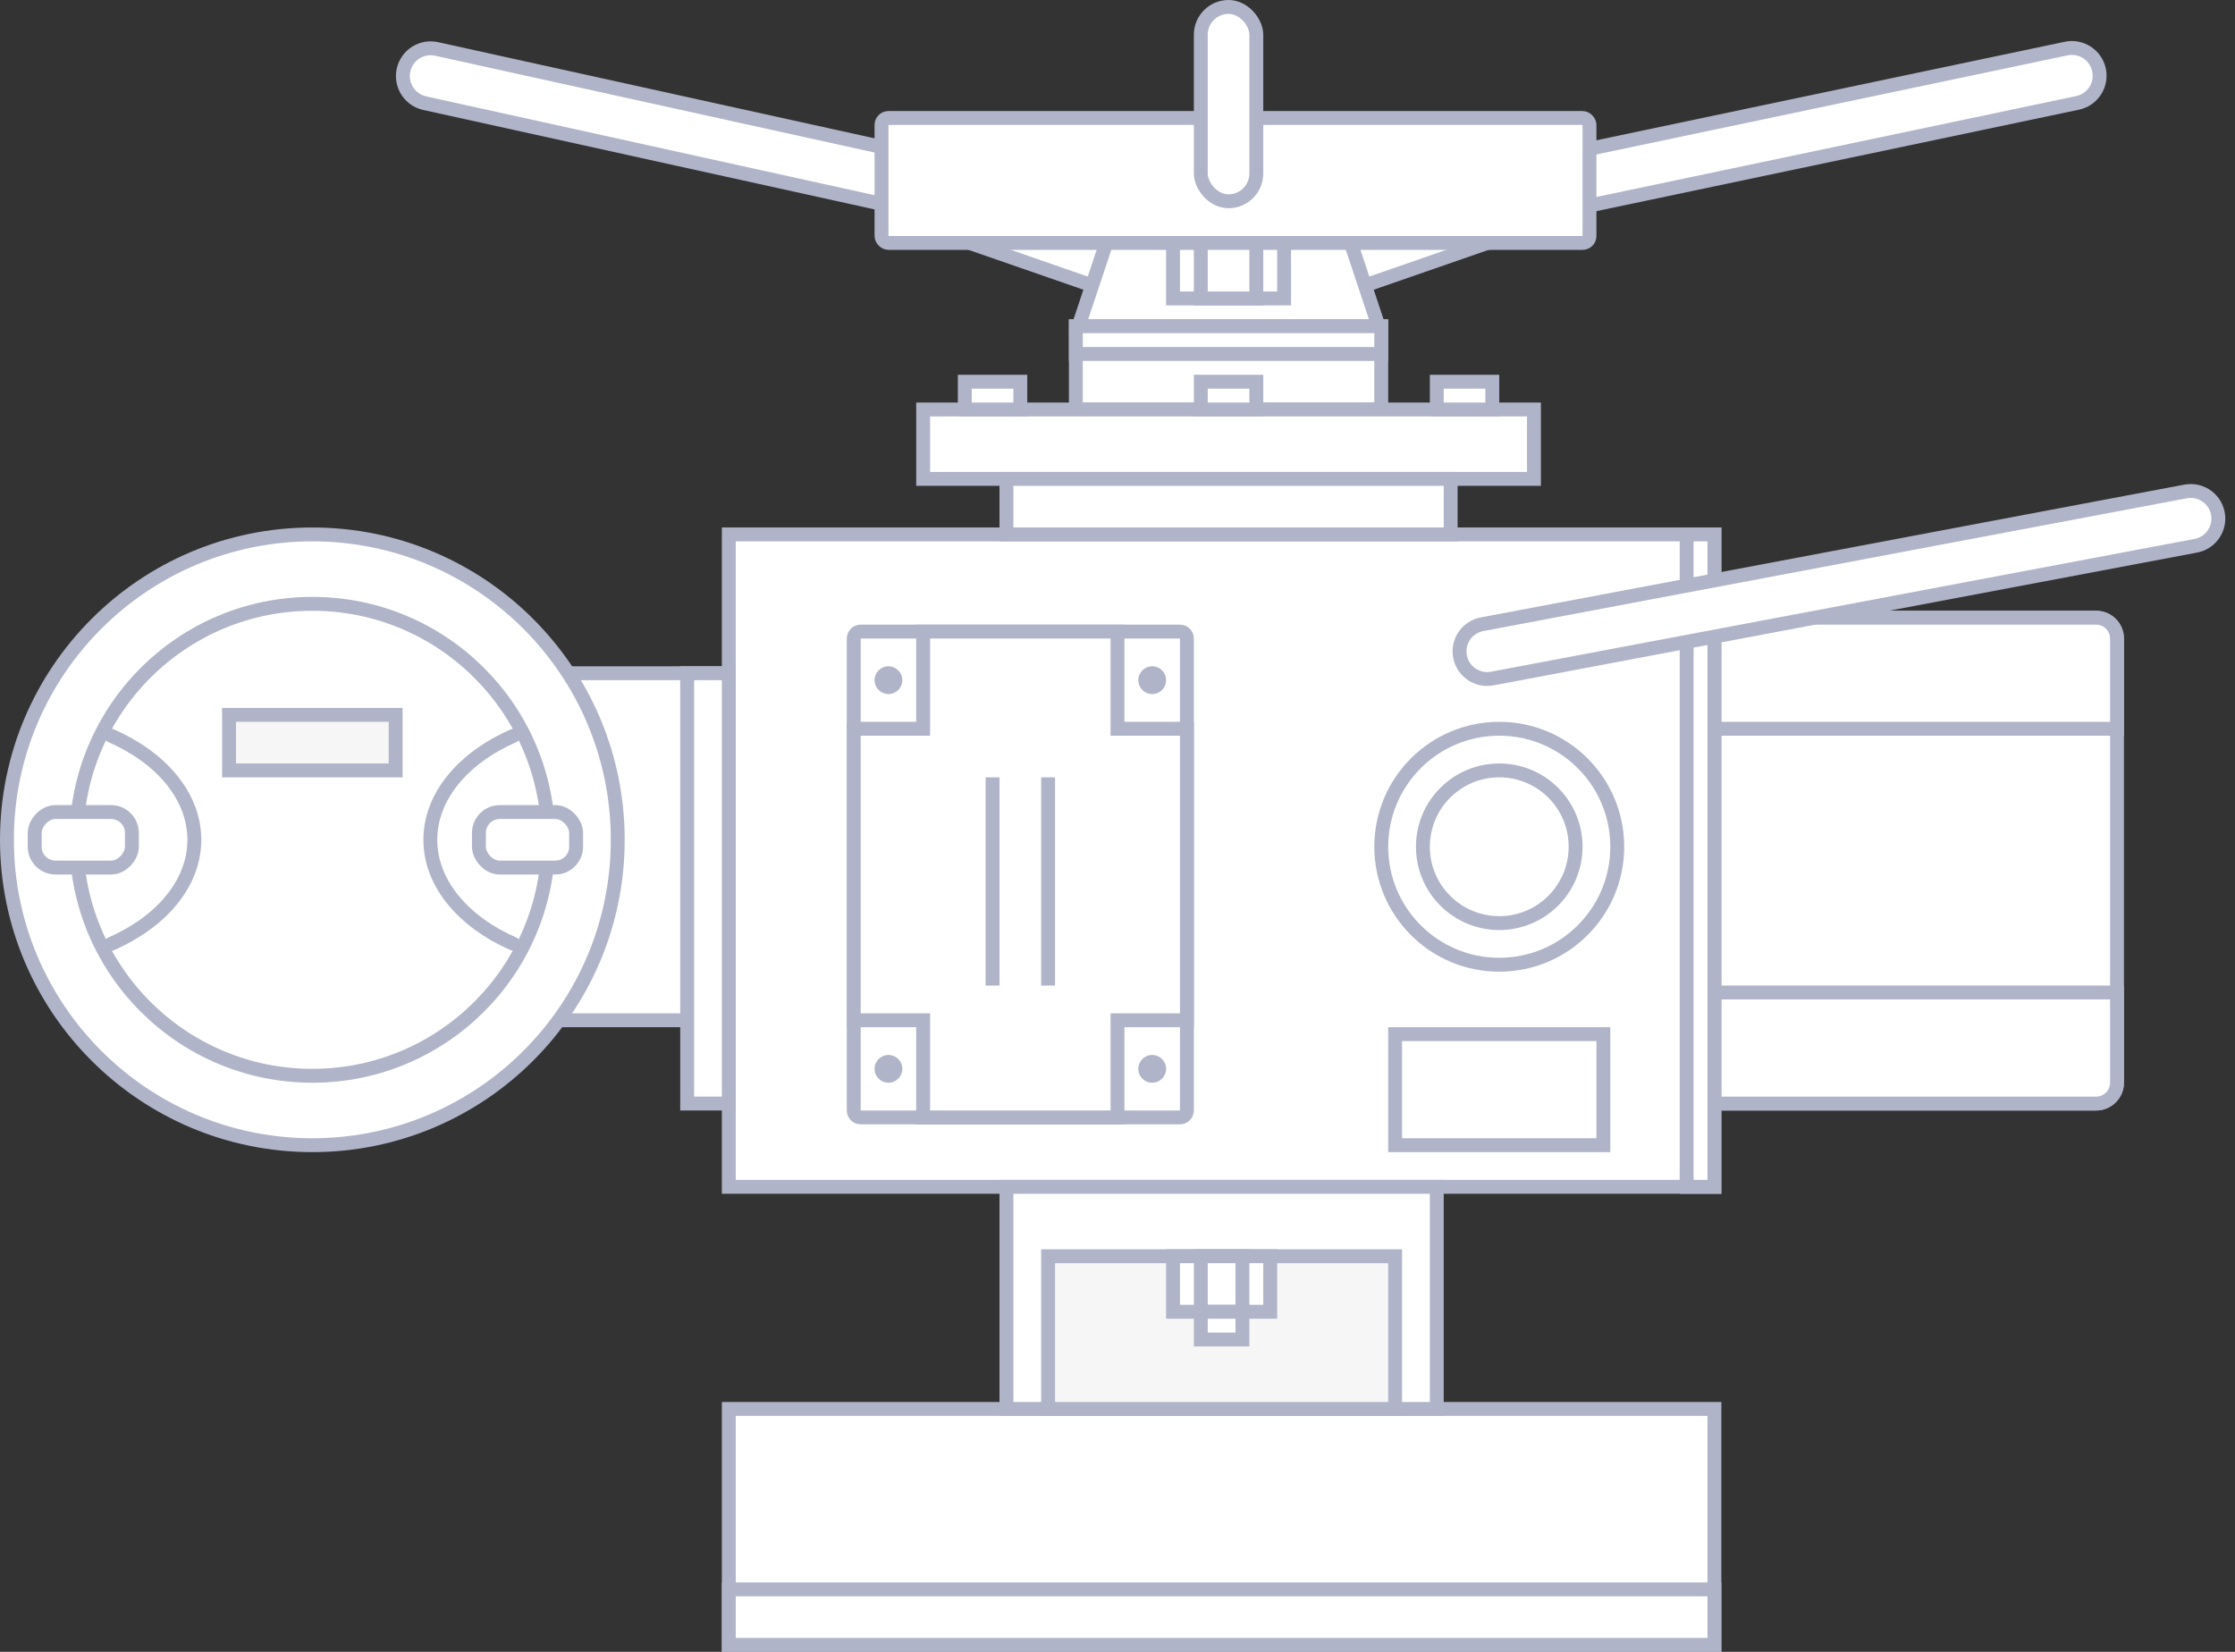 <svg width="161" height="119" viewBox="0 0 161 119" fill="none" xmlns="http://www.w3.org/2000/svg">
<rect x="0" y="0" width="161" height="119" fill="#333333" stroke="none"/>
<path d="M88.5 23.971L66.967 16.5H110.033L88.5 23.971Z" fill="white" stroke="#AFB4C8"/>
<rect x="77.5" y="23.5" width="22" height="6" fill="white" stroke="#AFB4C8"/>
<path d="M77.694 23.5L80.36 15.5H96.64L99.306 23.5H77.694Z" fill="white" stroke="#AFB4C8"/>
<rect x="77.5" y="23.5" width="22" height="2" fill="white" stroke="#AFB4C8"/>
<rect x="52.5" y="38.5" width="71" height="47" fill="white" stroke="#AFB4C8"/>
<path d="M123.5 44.5H151C151.828 44.5 152.5 45.172 152.5 46V78C152.5 78.828 151.828 79.5 151 79.5H123.5V44.5Z" fill="white" stroke="#AFB4C8"/>
<path d="M123.5 71.5H152.5V78C152.5 78.828 151.828 79.5 151 79.5H123.5V71.5Z" fill="white" stroke="#AFB4C8"/>
<path d="M123.5 44.5H151C151.828 44.5 152.5 45.172 152.5 46V52.5H123.5V44.5Z" fill="white" stroke="#AFB4C8"/>
<rect x="52.5" y="101.5" width="71" height="17" fill="white" stroke="#AFB4C8"/>
<rect x="52.5" y="114.5" width="71" height="4" fill="white" stroke="#AFB4C8"/>
<rect x="72.5" y="85.5" width="31" height="16" fill="white" stroke="#AFB4C8"/>
<rect x="75.5" y="90.5" width="25" height="11" fill="#F6F6F6" stroke="#AFB4C8"/>
<rect x="121.5" y="38.5" width="2" height="47" fill="white" stroke="#AFB4C8"/>
<path d="M61.5 46C61.5 45.724 61.724 45.5 62 45.5H85C85.276 45.5 85.5 45.724 85.5 46V80C85.5 80.276 85.276 80.5 85 80.5H62C61.724 80.5 61.5 80.276 61.5 80V46Z" fill="white" stroke="#AFB4C8"/>
<path d="M66 52.5H66.5V52V45.5H73.5H80.5V52V52.5H81H85.5V63.5V73.5H81H80.5V74V80.5H73.5H66.5V74V73.5H66H61.5V63.5V52.5H66Z" fill="white" stroke="#AFB4C8"/>
<rect x="100.5" y="74.5" width="15" height="8" fill="white" stroke="#AFB4C8"/>
<circle cx="108" cy="61" r="8.5" fill="white" stroke="#AFB4C8"/>
<circle cx="108" cy="61" r="5.5" fill="white" stroke="#AFB4C8"/>
<path d="M105.147 47.119C105.047 46.094 105.746 45.162 106.758 44.971L157.441 35.405C158.59 35.188 159.678 36.004 159.791 37.167C159.891 38.193 159.192 39.124 158.18 39.316L107.497 48.882C106.348 49.099 105.26 48.283 105.147 47.119Z" fill="white" stroke="#AFB4C8"/>
<rect x="0.5" y="-0.5" width="7" height="4" transform="matrix(1 0 0 -1 84 94)" fill="white" stroke="#AFB4C8"/>
<rect x="0.5" y="-0.5" width="3" height="4" transform="matrix(1 0 0 -1 86 94)" fill="white" stroke="#AFB4C8"/>
<rect x="0.5" y="-0.5" width="3" height="2" transform="matrix(1 0 0 -1 86 96)" fill="white" stroke="#AFB4C8"/>
<circle cx="64" cy="49" r="1" fill="#AFB4C8"/>
<circle cx="83" cy="49" r="1" fill="#AFB4C8"/>
<circle cx="64" cy="77" r="1" fill="#AFB4C8"/>
<circle cx="83" cy="77" r="1" fill="#AFB4C8"/>
<rect x="25.5" y="48.5" width="27" height="25" fill="white" stroke="#AFB4C8"/>
<rect x="49.5" y="48.5" width="3" height="31" fill="white" stroke="#AFB4C8"/>
<circle cx="22.5" cy="60.5" r="22" fill="white" stroke="#AFB4C8"/>
<circle cx="22.5" cy="60.5" r="17" fill="white" stroke="#AFB4C8"/>
<path d="M37 53C33.392 54.581 31 57.349 31 60.5C31 63.651 33.392 66.419 37 68" stroke="#AFB4C8" stroke-linecap="round"/>
<rect x="34.5" y="58.5" width="7" height="4" rx="1.5" fill="white" stroke="#AFB4C8"/>
<path d="M8 53C11.608 54.581 14 57.349 14 60.5C14 63.651 11.608 66.419 8 68" stroke="#AFB4C8" stroke-linecap="round"/>
<rect x="-0.5" y="0.5" width="7" height="4" rx="1.5" transform="matrix(-1 0 0 1 9 58)" fill="white" stroke="#AFB4C8"/>
<rect x="16.5" y="51.5" width="12" height="4" fill="#F6F6F6" stroke="#AFB4C8"/>
<rect x="66.5" y="29.5" width="44" height="5" fill="white" stroke="#AFB4C8"/>
<rect x="72.5" y="34.5" width="32" height="4" fill="white" stroke="#AFB4C8"/>
<rect x="69.5" y="27.5" width="4" height="2" fill="white" stroke="#AFB4C8"/>
<rect x="86.5" y="27.5" width="4" height="2" fill="white" stroke="#AFB4C8"/>
<rect x="103.5" y="27.5" width="4" height="2" fill="white" stroke="#AFB4C8"/>
<rect x="84.5" y="15.5" width="8" height="6" fill="white" stroke="#AFB4C8"/>
<rect x="86.5" y="15.5" width="4" height="6" fill="white" stroke="#AFB4C8"/>
<path d="M149.661 7.412C150.761 7.18 151.454 6.088 151.195 4.994C150.944 3.939 149.899 3.276 148.838 3.499L109.812 11.707C108.712 11.939 108.019 13.031 108.279 14.125C108.529 15.18 109.574 15.843 110.635 15.62L149.661 7.412Z" fill="white" stroke="#AFB4C8"/>
<path d="M30.59 7.432C29.5 7.191 28.817 6.104 29.075 5.017C29.327 3.955 30.385 3.291 31.451 3.526L68.487 11.687C69.578 11.928 70.26 13.015 70.002 14.102C69.75 15.164 68.692 15.828 67.626 15.593L30.59 7.432Z" fill="white" stroke="#AFB4C8"/>
<rect x="63.5" y="8.5" width="51" height="9" rx="0.5" fill="white" stroke="#AFB4C8"/>
<rect x="86.5" y="0.5" width="4" height="14" rx="2" fill="white" stroke="#AFB4C8"/>
<rect x="71" y="56" width="1" height="15" fill="#AFB4C8"/>
<rect x="75" y="56" width="1" height="15" fill="#AFB4C8"/>
</svg>
